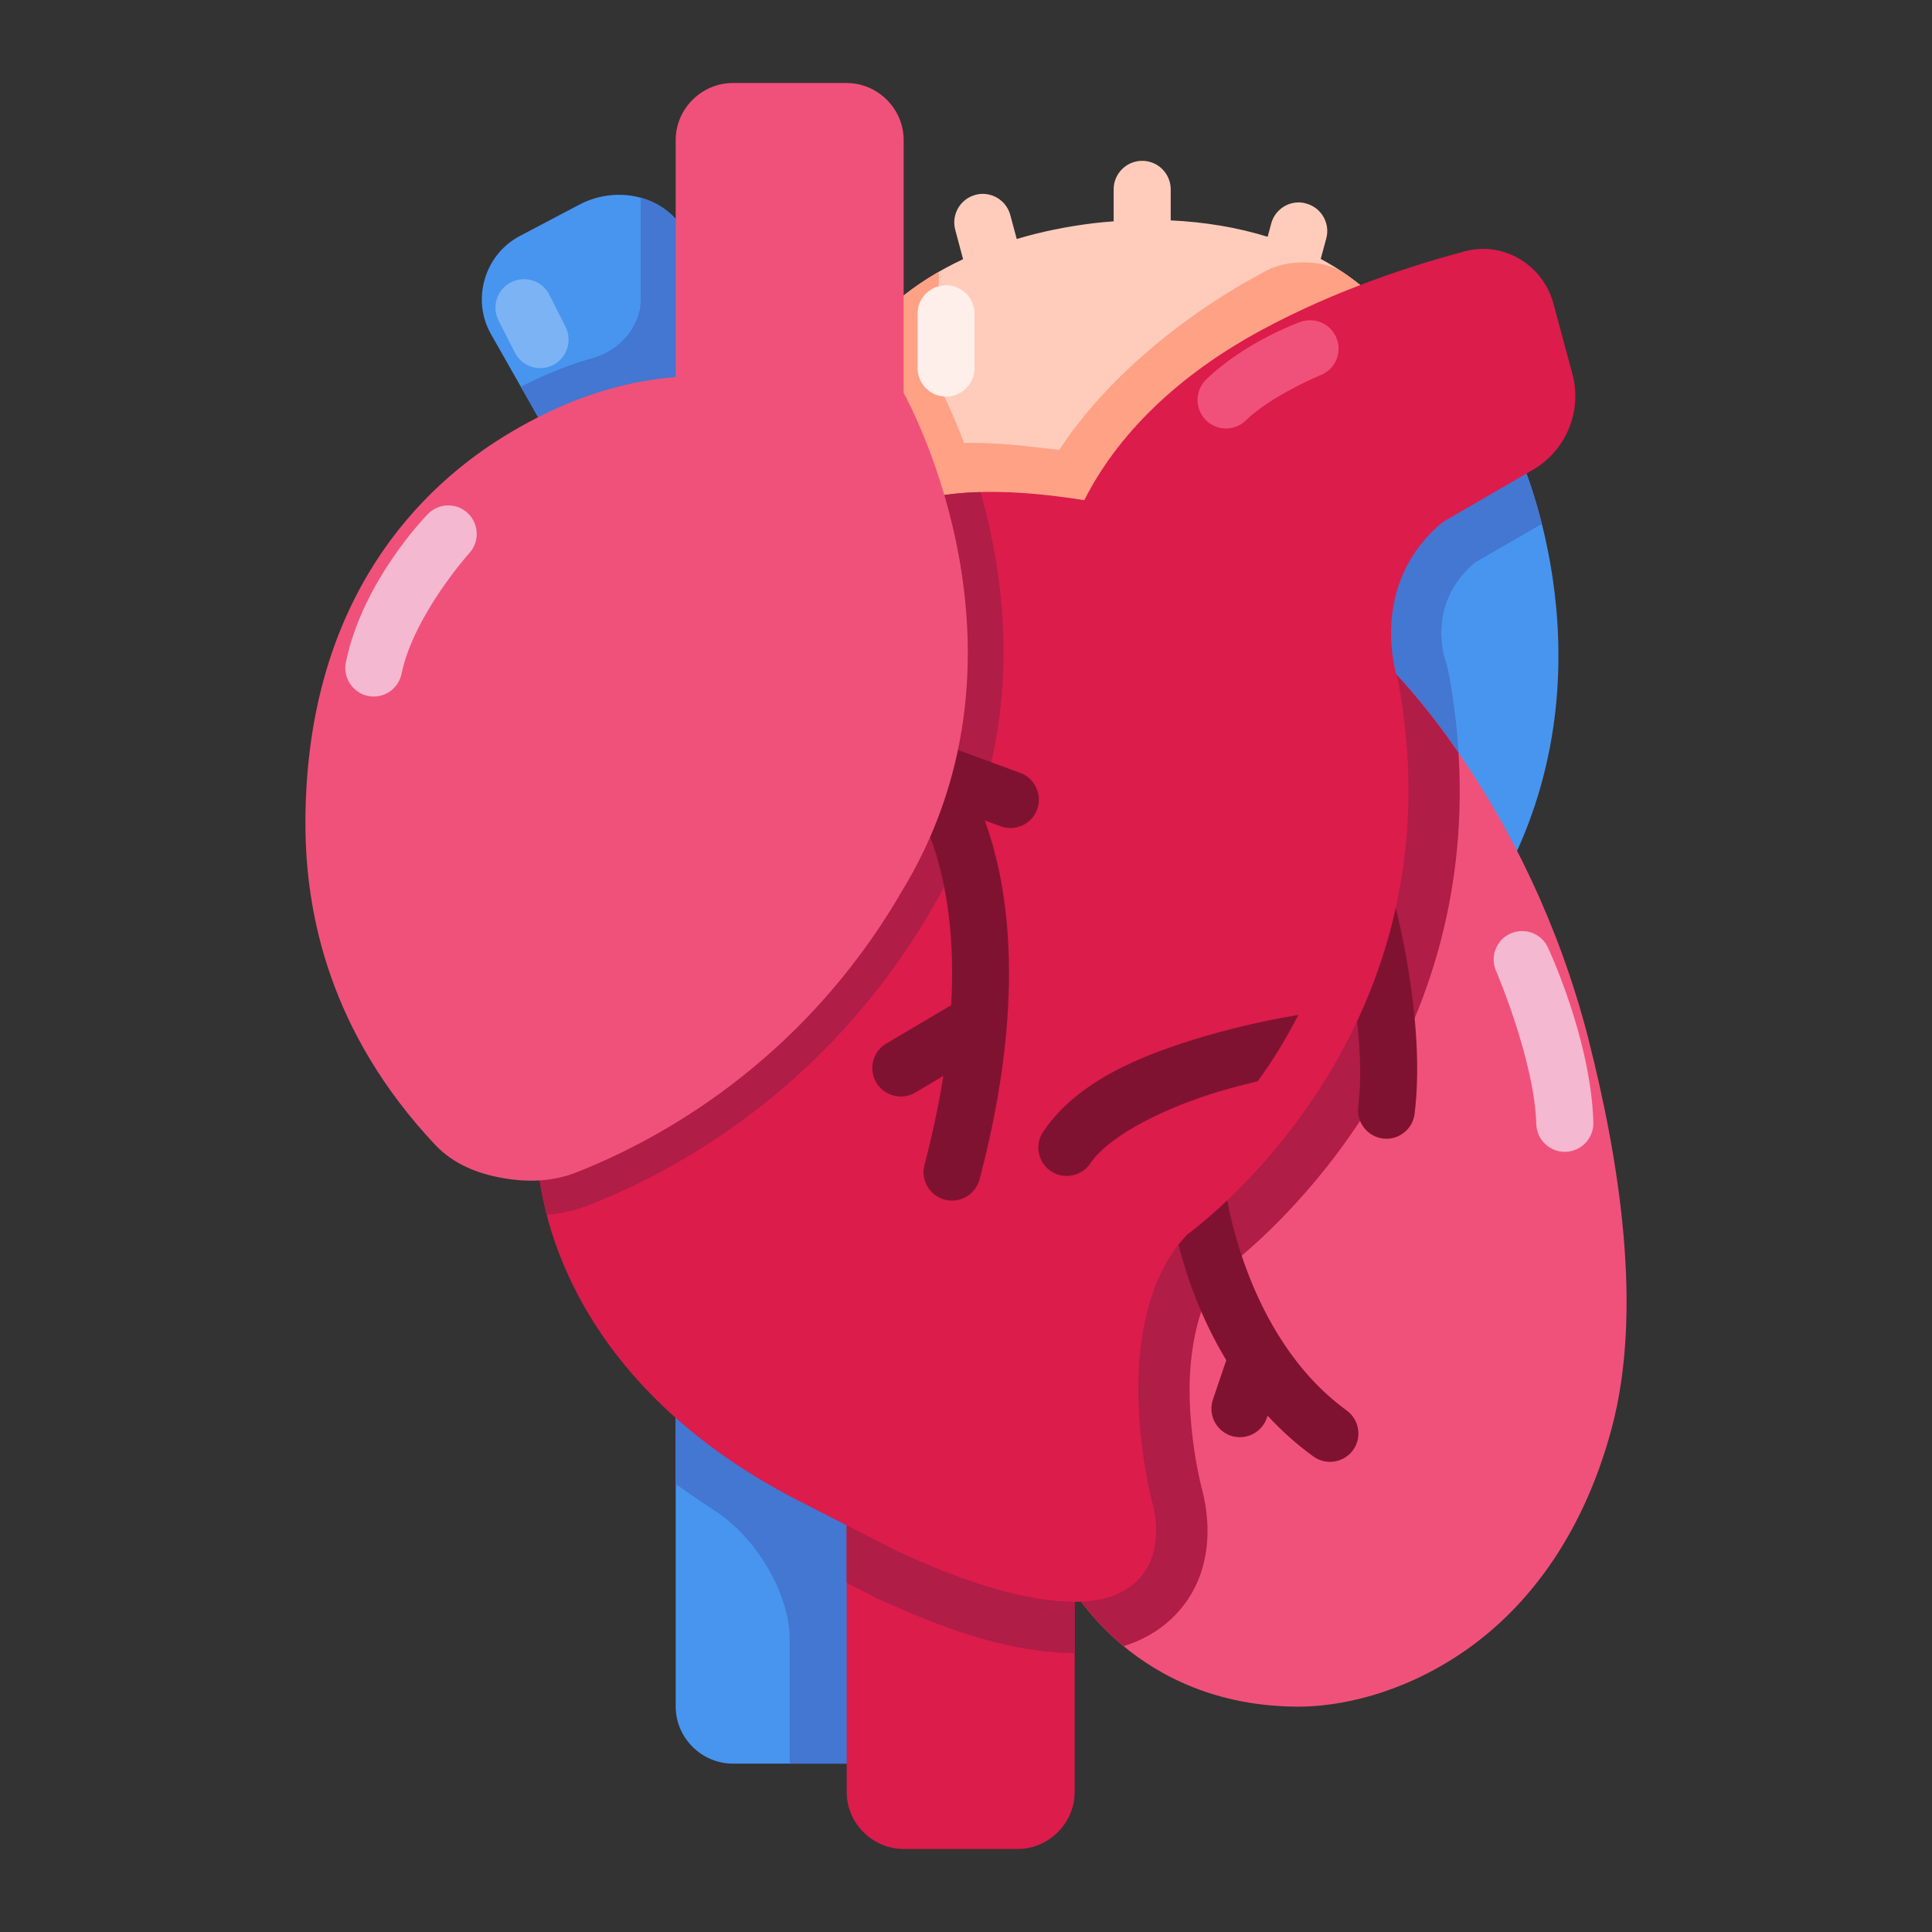 <svg width="70" height="70" viewBox="0 0 70 70" fill="none" xmlns="http://www.w3.org/2000/svg">
<rect x="0" y="0" width="70" height="70" fill="#333333" stroke="none"/>
<path d="M41.379 5.828C40.811 5.828 40.35 6.293 40.35 6.861V8.019C40.106 8.037 39.862 8.058 39.62 8.088C38.67 8.203 37.735 8.391 36.838 8.66L36.603 7.784C36.479 7.336 36.072 7.024 35.603 7.024C35.514 7.024 35.424 7.037 35.339 7.062C34.792 7.208 34.467 7.771 34.608 8.318L34.894 9.391C33.159 10.203 31.702 11.37 30.814 12.903C30.673 13.15 30.639 13.445 30.724 13.719L32.468 19.439C32.6 19.876 32.997 20.17 33.45 20.17H41.426C41.7 20.174 41.965 20.068 42.157 19.876L49.813 12.249C50.224 11.839 50.21 11.168 49.791 10.771C49.211 10.22 48.558 9.758 47.852 9.382L48.053 8.638C48.202 8.088 47.874 7.52 47.323 7.374C47.211 7.34 47.1 7.327 46.989 7.336C46.545 7.365 46.169 7.674 46.057 8.105L45.929 8.579C44.81 8.233 43.623 8.041 42.417 7.985V6.861C42.417 6.289 41.951 5.823 41.379 5.828Z" fill="#FFCCBC"/>
<path d="M53.996 15.684C53.893 15.684 53.796 15.701 53.697 15.731L47.733 17.637C47.211 17.799 46.913 18.346 47.049 18.876L48.655 25.208C48.686 25.331 48.74 25.447 48.814 25.549L52.975 31.437C53.428 32.078 54.393 32.001 54.744 31.3C58.494 23.67 54.949 16.27 54.949 16.27C54.773 15.906 54.402 15.676 53.996 15.684Z" fill="#4895EF"/>
<path d="M53.996 15.684C53.893 15.684 53.796 15.701 53.702 15.731L47.733 17.637C47.211 17.803 46.913 18.346 47.049 18.876L48.655 25.208C48.69 25.331 48.74 25.447 48.814 25.549L52.752 31.125C52.983 29.108 52.94 26.895 52.509 24.49L52.501 24.468C52.483 24.349 52.458 24.229 52.424 24.11C52.42 24.084 52.411 24.062 52.402 24.037C52.402 24.037 51.582 21.943 53.445 20.38L55.863 18.982C55.441 17.299 54.949 16.27 54.949 16.27C54.773 15.902 54.402 15.676 53.996 15.684Z" fill="#4377D1"/>
<path d="M49.608 23.926C49.284 23.943 48.98 24.114 48.801 24.383L37.791 41.007C37.671 41.195 37.612 41.417 37.624 41.639L38.645 56.999C38.654 57.131 38.688 57.26 38.744 57.379C38.744 57.379 41.097 61.835 47.057 61.835C48.498 61.835 50.719 61.4 52.936 59.908C55.154 58.417 57.295 55.846 58.393 51.756C59.55 47.433 58.653 41.981 57.555 37.662V37.653C55.342 29.031 50.378 24.217 50.378 24.217C50.172 24.02 49.894 23.913 49.608 23.926Z" fill="#F0517A"/>
<path d="M25.572 49.873C24.978 49.842 24.482 50.317 24.482 50.911V61.835C24.482 62.963 25.422 63.899 26.549 63.899H31.711C32.284 63.899 32.745 63.433 32.741 62.865V54.627C32.741 54.264 32.549 53.932 32.241 53.744L26.054 50.026C25.91 49.936 25.742 49.885 25.572 49.873Z" fill="#4895EF"/>
<path d="M32.241 53.744L26.054 50.026C25.91 49.936 25.742 49.885 25.572 49.873H25.46C24.918 49.902 24.482 50.351 24.482 50.911V53.769C24.973 54.119 25.444 54.439 25.91 54.743C27.358 55.678 28.613 57.695 28.613 59.417V63.899H31.711L32.241 53.744Z" fill="#4377D1"/>
<path d="M31.737 53.598C31.155 53.585 30.677 54.051 30.677 54.627V64.928C30.677 66.057 31.612 66.992 32.741 66.992H36.872C38 66.992 38.936 66.057 38.936 64.928V56.913C38.936 56.482 38.663 56.093 38.257 55.947L32.061 53.662C31.959 53.623 31.847 53.602 31.737 53.598Z" fill="#DC1C4B"/>
<path d="M20.995 7.412L18.83 8.553C17.556 9.225 17.077 10.852 17.787 12.103L20.051 16.09C20.231 16.415 20.576 16.615 20.948 16.615H25.849C26.448 16.612 26.917 16.108 26.874 15.509L26.549 11.177C26.533 10.993 26.473 10.823 26.374 10.673L24.734 8.25C23.888 6.995 22.234 6.759 20.995 7.412Z" fill="#4895EF"/>
<path d="M49.608 23.926C49.284 23.943 48.984 24.114 48.801 24.383L37.791 41.007C37.671 41.195 37.612 41.417 37.624 41.639L38.645 56.999C38.654 57.131 38.688 57.26 38.744 57.379C38.744 57.379 39.351 58.516 40.713 59.643C41.328 59.451 41.948 59.135 42.491 58.605C43.832 57.31 43.952 55.452 43.545 53.932C43.542 53.914 43.533 53.897 43.529 53.885C43.567 54.017 43.405 53.414 43.302 52.739C43.195 52.068 43.097 51.184 43.101 50.304C43.105 48.539 43.576 46.796 44.374 45.998V45.989C45.421 45.203 53.556 38.705 52.846 27.276C51.467 25.271 50.378 24.217 50.378 24.217C50.172 24.02 49.894 23.913 49.608 23.926Z" fill="#B01D47"/>
<path d="M49.531 31.911C49.437 31.911 49.347 31.92 49.258 31.941C48.706 32.086 48.377 32.651 48.518 33.201C48.518 33.201 49.553 37.389 49.211 40.101C49.143 40.666 49.54 41.178 50.104 41.251C50.667 41.323 51.18 40.922 51.253 40.362C51.68 36.936 50.514 32.68 50.514 32.68C50.398 32.232 49.993 31.92 49.531 31.911Z" fill="#801231"/>
<path d="M43.362 42.087C43.323 42.087 43.289 42.092 43.255 42.096C42.691 42.156 42.281 42.661 42.341 43.225C42.341 43.225 42.619 46.288 44.43 49.283L43.947 50.705C43.764 51.244 44.049 51.83 44.589 52.018C45.127 52.201 45.712 51.915 45.9 51.377L45.925 51.291C46.413 51.821 46.96 52.316 47.583 52.769C48.04 53.103 48.686 53 49.023 52.543C49.356 52.081 49.253 51.436 48.792 51.103C45.028 48.364 44.387 43.011 44.387 43.011C44.331 42.486 43.887 42.087 43.362 42.087Z" fill="#801231"/>
<path d="M38.38 16.303C36.509 16.073 34.565 15.838 32.69 16.355C32.322 16.453 31.98 16.628 31.681 16.859L32.468 19.439C32.6 19.876 32.997 20.17 33.45 20.17H41.426C41.7 20.174 41.965 20.068 42.157 19.876L49.813 12.249C50.224 11.839 50.21 11.168 49.791 10.771C49.446 10.446 49.074 10.151 48.686 9.886C47.971 9.404 46.686 9.391 45.921 9.788C42.816 11.412 39.978 13.831 38.38 16.303Z" fill="#FFA185"/>
<path d="M34.014 9.848C32.668 10.621 31.544 11.634 30.814 12.903C30.673 13.15 30.639 13.445 30.724 13.719L32.468 19.439C32.6 19.876 32.997 20.17 33.45 20.17H36.06C35.505 16.962 34.351 14.62 34.014 13.975V9.848Z" fill="#FFA185"/>
<path d="M31.737 53.598C31.155 53.585 30.677 54.047 30.677 54.627V57.35L31.719 57.883C31.762 57.904 31.8 57.926 31.843 57.944C31.869 57.956 31.899 57.964 31.925 57.973C34.001 58.926 36.291 59.789 38.568 59.887C38.688 59.892 38.811 59.892 38.936 59.892V56.913C38.936 56.482 38.663 56.093 38.257 55.943L32.065 53.658C31.959 53.623 31.847 53.602 31.737 53.598Z" fill="#B01D47"/>
<path d="M53.082 9.104C51.347 9.562 48.459 10.463 45.66 11.984C43.085 13.381 40.662 15.407 39.286 18.123C37.206 17.791 34.996 17.65 33.185 18.145C32.92 18.218 32.694 18.388 32.557 18.623L19.599 41.007C19.509 41.166 19.457 41.345 19.457 41.524C19.457 43.685 20.59 50.201 29.178 54.499L32.565 56.23L32.604 56.243C34.595 57.166 36.796 57.951 38.645 58.029C39.568 58.067 40.504 57.951 41.205 57.272C41.905 56.593 42.038 55.495 41.747 54.41C41.743 54.401 41.743 54.397 41.738 54.392C41.678 54.183 41.239 52.329 41.243 50.295C41.247 48.262 41.7 46.049 43.063 44.685L42.917 44.801C42.917 44.801 53.039 37.739 50.676 24.771C50.668 24.729 50.655 24.682 50.642 24.634C50.642 24.634 49.475 21.213 52.283 18.91L55.534 17.025C56.739 16.33 57.333 14.902 56.974 13.56L56.282 10.993C55.91 9.613 54.491 8.728 53.082 9.104Z" fill="#DC1C4B"/>
<path d="M35.523 17.829C34.702 17.85 33.911 17.948 33.181 18.145C32.92 18.218 32.694 18.388 32.562 18.628L19.603 41.007C19.509 41.166 19.457 41.345 19.457 41.524C19.457 42.096 19.534 42.968 19.808 44.019C20.316 43.972 20.829 43.862 21.329 43.665C24.465 42.439 29.878 39.503 33.656 33.115C33.659 33.108 33.667 33.108 33.672 33.099C33.672 33.086 33.676 33.073 33.676 33.061C37.218 27.348 36.59 21.55 35.523 17.829Z" fill="#B01D47"/>
<path d="M33.463 26.793C33.201 26.797 32.954 26.9 32.766 27.083C32.356 27.476 32.347 28.13 32.741 28.536C32.741 28.536 32.878 28.668 33.147 29.13C33.416 29.591 33.766 30.33 34.044 31.403C34.36 32.62 34.586 34.269 34.462 36.419L32.116 37.807C31.621 38.097 31.459 38.73 31.749 39.225C32.044 39.713 32.676 39.875 33.167 39.584L34.18 38.982C34.022 39.973 33.8 41.045 33.497 42.203C33.347 42.755 33.68 43.322 34.236 43.468C34.787 43.609 35.346 43.28 35.492 42.728C36.937 37.248 36.697 33.398 36.039 30.881C35.932 30.463 35.808 30.078 35.684 29.728L36.253 29.937C36.787 30.134 37.381 29.865 37.576 29.33C37.773 28.792 37.5 28.198 36.962 28.002L33.839 26.853L33.463 26.793Z" fill="#801231"/>
<path d="M23.213 7.161V10.87C23.213 11.826 22.44 12.697 21.517 12.959C20.765 13.172 19.881 13.497 18.872 14.013L20.051 16.09C20.235 16.415 20.576 16.615 20.948 16.615H25.849C26.448 16.615 26.917 16.108 26.874 15.509L26.549 11.173C26.537 10.993 26.473 10.823 26.374 10.673L24.734 8.25C24.354 7.686 23.807 7.327 23.213 7.161Z" fill="#4377D1"/>
<path d="M26.549 3.008C25.422 3.008 24.482 3.943 24.482 5.072V13.659C23.713 13.744 21.376 13.894 18.265 15.808C14.685 18.013 11.066 22.294 11.066 29.839C11.066 33.108 11.947 37.418 15.77 41.482C16.424 42.177 17.308 42.524 18.206 42.681C19.103 42.844 20.026 42.815 20.863 42.486C23.828 41.323 28.985 38.542 32.582 32.454V32.445C37.906 23.913 33.062 14.826 32.741 14.236V5.072C32.741 3.943 31.805 3.008 30.677 3.008H26.549Z" fill="#F0517A"/>
<path d="M47.041 36.773C46.361 36.885 45.062 37.127 43.618 37.555C41.521 38.178 39.08 39.102 37.8 40.998C37.479 41.473 37.603 42.114 38.073 42.434C38.547 42.75 39.188 42.622 39.504 42.152C40.209 41.11 42.285 40.106 44.204 39.537C44.683 39.397 45.148 39.277 45.571 39.174C46.084 38.469 46.584 37.67 47.041 36.773Z" fill="#801231"/>
<path d="M16.95 18.594C16.535 18.201 15.878 18.222 15.488 18.641C15.488 18.641 13.143 21.016 12.532 23.995C12.417 24.554 12.776 25.096 13.331 25.216C13.886 25.331 14.433 24.973 14.549 24.413C14.984 22.298 16.988 20.059 16.988 20.059C17.382 19.645 17.364 18.986 16.95 18.594Z" fill="#F4B8D0"/>
<path d="M18.527 10.224C18.014 10.476 17.804 11.099 18.061 11.608L18.65 12.766C18.902 13.275 19.518 13.484 20.026 13.232C20.538 12.979 20.748 12.356 20.491 11.843L19.906 10.682C19.65 10.173 19.034 9.972 18.527 10.224Z" fill="#7CB3F4"/>
<path d="M34.274 10.335C33.706 10.339 33.245 10.796 33.245 11.365V13.331C33.241 13.903 33.701 14.364 34.274 14.369C34.846 14.369 35.312 13.903 35.308 13.331V11.365C35.308 10.796 34.842 10.335 34.274 10.335Z" fill="#FFEFEB"/>
<path d="M47.1 11.668C47.1 11.668 45.109 12.381 43.695 13.757C43.293 14.154 43.285 14.804 43.683 15.214C44.075 15.62 44.73 15.629 45.135 15.236C46.07 14.326 47.83 13.6 47.83 13.6C48.365 13.398 48.634 12.805 48.433 12.271C48.233 11.736 47.635 11.467 47.1 11.672V11.668Z" fill="#F0517A"/>
<path d="M55.513 33.799C55.257 33.705 54.975 33.714 54.726 33.825C54.209 34.056 53.975 34.666 54.209 35.188C54.209 35.188 55.602 38.435 55.663 40.733C55.683 41.302 56.154 41.746 56.721 41.733C57.294 41.717 57.743 41.242 57.73 40.674C57.649 37.658 56.089 34.342 56.089 34.342C55.979 34.09 55.769 33.898 55.513 33.799Z" fill="#F4B8D0"/>
</svg>
